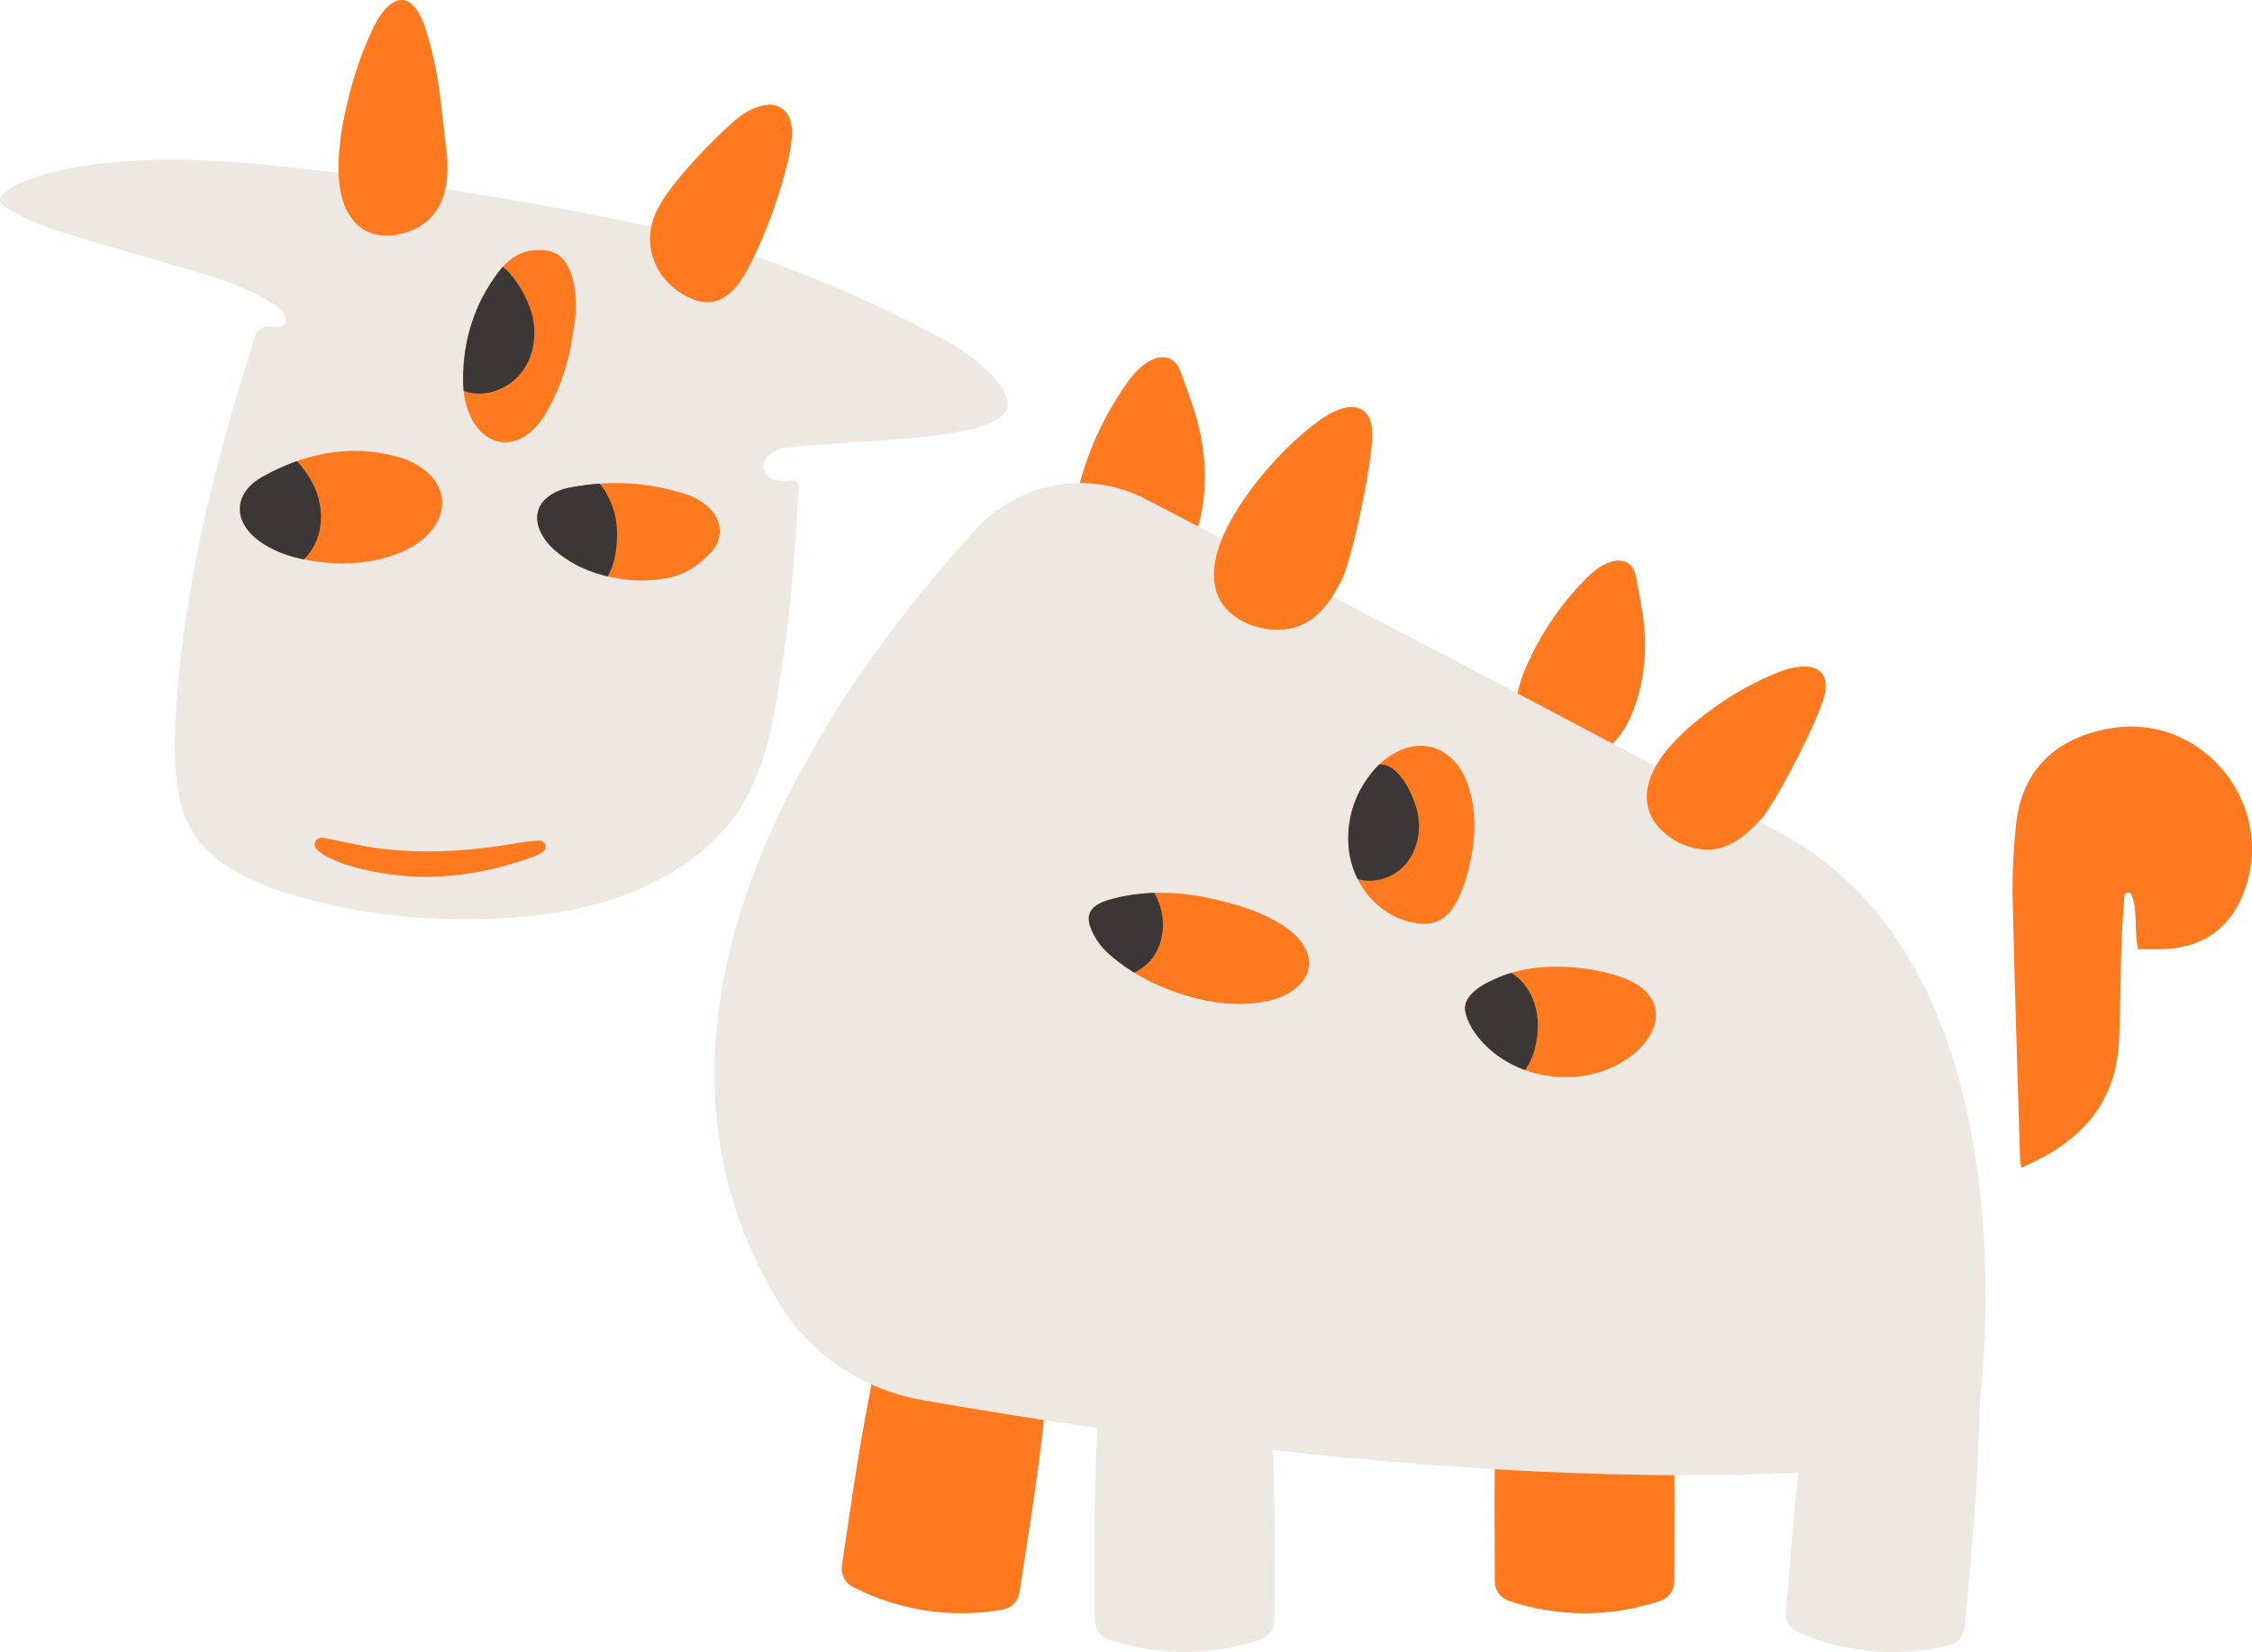 <?xml version="1.0" encoding="UTF-8" standalone="no"?>
<svg
   id="Paleta"
   viewBox="0 0 754.671 553.668"
   version="1.1"
   width="754.671"
   height="553.668"
   xmlns="http://www.w3.org/2000/svg"
   xmlns:svg="http://www.w3.org/2000/svg">
  <defs
     id="defs10">
    <style
       id="style2">.cls-1{fill:none;}.cls-2{fill:#ede9e2;}.cls-3{clip-path:url(#clippath-1);}.cls-4{fill:#ff791f;}.cls-5{fill:#3a3736;}.cls-6{clip-path:url(#clippath);}</style>
    <clipPath
       id="clippath">
      <path
         class="cls-1"
         d="m 332.45,335.12 c -1.23,8.73 -3.88,17.03 -8.13,24.78 -1.59,2.89 -3.45,5.59 -5.98,7.75 -6.23,5.34 -14.04,4.29 -18.59,-2.57 -3.04,-4.59 -3.99,-9.8 -3.98,-15.2 0.03,-13.05 3.73,-24.97 11.55,-35.47 3.04,-4.08 6.72,-7.27 12.28,-7.71 6.3,-0.49 10.06,1.58 12.26,7.57 1.7,4.64 1.83,9.49 1.55,14.35 -0.13,2.17 -0.62,4.33 -0.95,6.49 z m -86.8,75.76 c -6.26,-0.95 -12.26,-2.66 -17.54,-6.27 -9.62,-6.57 -9.62,-16.42 0.55,-22.06 13.81,-7.66 28.59,-10.92 44.36,-6.87 3.53,0.91 6.81,2.34 9.71,4.55 7.1,5.41 8.01,13.68 2.28,20.56 -2.88,3.45 -6.59,5.76 -10.72,7.39 -9.28,3.65 -18.87,4.14 -28.64,2.7 z m 103.03,5.94 c -7.89,-1.12 -14.53,-3.68 -20.39,-8.13 -2.77,-2.1 -5.19,-4.54 -6.64,-7.77 -2.27,-5.08 -0.83,-9.64 3.93,-12.49 1.62,-0.97 3.38,-1.67 5.22,-2.04 13.45,-2.74 26.73,-2.16 39.81,2.12 2.55,0.83 4.88,2.11 6.91,3.88 5.27,4.58 5.78,11.11 0.87,16.08 -3.99,4.03 -8.66,7.18 -14.47,8.15 -5.29,0.89 -10.57,1.02 -15.24,0.21 z"
         id="path4" />
    </clipPath>
    <clipPath
       id="clippath-1">
      <path
         class="cls-1"
         d="m 632.88,513.59 c -1.28,4.91 -2.69,9.17 -5.13,13.04 -2.95,4.67 -6.91,6.43 -12.51,5.6 -12.68,-1.88 -22.22,-13.36 -22.81,-26.78 -0.41,-9.26 2.54,-17.46 8.57,-24.53 0.44,-0.52 0.92,-1.01 1.4,-1.49 11.44,-11.34 25.79,-7.81 30.46,7.58 2.74,9.02 2.01,18.09 0.02,26.58 z m -82.77,11.24 c 7.16,1.73 13.72,4.01 19.71,7.72 2.81,1.74 5.37,3.78 7.25,6.55 3.48,5.14 2.74,10.59 -1.98,14.65 -3.21,2.76 -7.07,4.11 -11.16,4.82 -8.67,1.52 -17.19,0.5 -25.52,-1.98 -8.3,-2.47 -16.1,-6.08 -23,-11.41 -2.94,-2.27 -5.76,-4.69 -7.64,-7.92 -3.85,-6.61 -3.53,-10.79 5.4,-13.15 12.43,-3.29 24.92,-2.47 36.94,0.73 z m 127.56,23.66 c 4.42,1.09 7.95,2.15 11.15,4.08 7.16,4.32 8.67,11.22 4.04,18.21 -2,3.02 -4.63,5.37 -7.64,7.32 -14.68,9.54 -35.86,6.91 -47.77,-5.93 -2.16,-2.32 -3.92,-4.91 -5.11,-7.86 -1.48,-3.66 -0.96,-6.17 1.88,-8.88 1.9,-1.82 4.19,-3.05 6.55,-4.16 10.28,-4.83 21.09,-5.21 32.1,-3.69 1.89,0.26 3.76,0.71 4.8,0.92 z"
         id="path7" />
    </clipPath>
  </defs>
  <path
     class="cls-4"
     d="m 401.262,177.151 c -4.44,12.68 -12.74,18.53 -22.71,17.14 -1.42,-0.2 -2.83,-0.5 -4.19,-0.9 -11.61,-3.44 -16.55,-12.95 -13.62,-26.81 2.96,-13.99 8.85,-26.66 16.91,-38.22 1.9,-2.73 4.12,-5.17 6.81,-6.9 4.8,-3.09 9.3,-2.17 11.2,3.18 2.27,6.37 4.8,12.72 6.31,19.38 2.53,11.17 2.42,22.89 -0.71,33.15 z"
     id="path12" />
  <path
     class="cls-4"
     d="m 545.622,242.041 c -5.92,10.9 -14.35,15.01 -23.22,12.27 -1.26,-0.39 -2.5,-0.87 -3.69,-1.44 -10.08,-4.84 -13.18,-14.25 -8.46,-26.45 4.76,-12.31 11.99,-23 21.05,-32.35 2.14,-2.21 4.51,-4.1 7.22,-5.29 4.83,-2.11 8.79,-0.61 9.74,4.55 1.13,6.14 2.5,12.3 2.89,18.59 0.66,10.55 -1.17,21.23 -5.54,30.11 z"
     id="path14" />
  <path
     class="cls-4"
     d="m 556.362,536.481 v 0 c -16.46,5.55 -34.28,5.55 -50.74,0 v 0 c -2.81,-0.95 -4.71,-3.58 -4.72,-6.55 l -0.06,-25.36 c -0.06,-23.6 0.97,-47.19 3.09,-70.7 l 3.36,-37.38 h 47.4 l 3.36,37.38 c 2.11,23.51 3.14,47.1 3.09,70.7 l -0.06,25.36 c 0,2.97 -1.9,5.6 -4.72,6.55 z"
     id="path16" />
  <path
     class="cls-4"
     d="m 335.972,539.431 v 0 c -17.1,3.02 -34.73,0.35 -50.16,-7.61 v 0 c -2.64,-1.36 -4.12,-4.25 -3.68,-7.18 l 3.74,-25.08 c 3.48,-23.34 8.04,-46.51 13.65,-69.44 l 8.93,-36.46 46.87,7.11 -2.28,37.46 c -1.43,23.56 -3.95,47.04 -7.55,70.36 l -3.86,25.07 c -0.45,2.93 -2.72,5.25 -5.65,5.77 z"
     id="path18" />
  <path
     class="cls-2"
     d="m 253.742,259.671 c 2.18,-5.54 3.83,-11.25 5.01,-17.1 4.99,-24.76 7.28,-49.84 8.65,-75.02 0.1,-1.86 0.93,-3.96 -0.06,-5.53 -1.32,-2.11 -3.77,-0.23 -5.63,-0.83 -0.15,-0.05 -0.31,-0.02 -0.47,-0.04 -3.19,-0.4 -5.02,-1.9 -5.33,-4.36 -0.28,-2.18 1.04,-4.25 3.58,-5.52 2.29,-1.15 4.8,-1.44 7.29,-1.64 7.17,-0.58 14.35,-1.06 21.53,-1.56 11.23,-0.78 22.49,-1.33 33.59,-3.44 4.31,-0.82 8.61,-1.79 12.38,-4.18 3.47,-2.2 4.19,-4.67 2.52,-8.42 -1.42,-3.2 -3.75,-5.75 -6.28,-8.11 -4.96,-4.62 -10.59,-8.32 -16.55,-11.46 -31.99,-16.85 -65.38,-29.97 -100.82,-37.57 -20.67,-4.43 -41.5,-7.95 -62.36,-11.31 -20.11,-3.12 -40.2,-6.31 -60.47,-8.28 -15.59,-1.52 -31.21,-2.35 -46.87,-1.34 -10.8,0.7 -21.49,2.07 -31.81,5.54 -3.57,1.2 -7.09,2.57 -10,5.05 -2.23,1.89 -2.2,3.07 0.16,4.84 1.49,1.12 3.16,2.02 4.83,2.86 4.9,2.48 10.05,4.37 15.29,5.94 15.59,4.66 31.24,9.12 46.81,13.82 7.34,2.22 14.56,4.83 21.2,8.77 2.02,1.2 4.06,2.44 5.28,4.54 1.26,2.18 0.25,4.1 -2.25,4.35 -0.76,0.08 -1.56,-0.09 -2.33,-0.18 q -4,-0.46 -5.17,3.23 c -4.54,14.32 -8.86,28.7 -12.62,43.25 -7.03,27.19 -12.1,54.7 -13.89,82.76 -0.56,8.75 -0.61,17.51 0.71,26.23 1.67,11.05 7.22,19.5 16.67,25.44 6.41,4.03 13.28,7.02 20.5,9.17 27.68,8.27 55.91,10.41 84.54,6.98 16.16,-1.93 31.54,-6.55 45.49,-15.23 12.33,-7.67 21.53,-18.03 26.88,-31.63 z"
     id="path20" />
  <path
     class="cls-4"
     d="m 114.422,43.941 c 2.1,-11.58 5.03,-22.3 9.59,-32.37 1.44,-3.18 3.04,-6.25 5.27,-8.68 3.72,-4.05 7.52,-3.83 10.48,0.57 1.52,2.25 2.47,4.95 3.32,7.71 1.99,6.45 3.35,13.19 4.26,20.09 0.86,6.56 1.56,13.18 2.31,19.78 0.13,1.15 0.2,2.33 0.25,3.5 0.56,12.08 -3.96,19.91 -13.35,23.21 -2.77,0.97 -5.56,1.33 -8.34,1.15 -7.53,-0.48 -12.8,-6.35 -14.29,-15.83 -1.01,-6.48 -0.3,-13.06 0.5,-19.14 z"
     id="path22" />
  <path
     class="cls-4"
     d="m 264.332,52.841 c -2.87,11.93 -7.14,24.46 -13.23,36.34 -1.58,3.07 -3.39,5.99 -5.88,8.41 -3.87,3.74 -8.25,4.71 -13.33,2.57 -10.86,-4.57 -16.61,-15.72 -12.96,-26.83 3.83,-11.69 26.27,-32.41 28.95,-34.29 2.31,-1.62 4.78,-3 7.56,-3.65 5.21,-1.22 8.98,1.33 9.8,6.63 0.51,3.3 -0.18,6.54 -0.91,10.82 z"
     id="path24" />
  <path
     class="cls-4"
     d="m 121.892,283.511 c 17.51,3.09 34.92,1.91 52.29,-1.11 1.99,-0.35 4.02,-0.59 6.04,-0.69 1.1,-0.06 2.27,0.34 2.53,1.64 0.26,1.27 -0.63,2.04 -1.6,2.6 -0.81,0.46 -1.68,0.83 -2.56,1.15 -19.61,7.21 -39.53,9.06 -59.89,3.46 -2.87,-0.79 -5.68,-1.74 -8.35,-3.08 -0.98,-0.49 -1.96,-1 -2.83,-1.66 -1.24,-0.95 -2.69,-2.02 -1.79,-3.85 0.76,-1.55 2.33,-1.29 3.74,-1.03 0.77,0.14 1.52,0.35 2.29,0.51 3.37,0.69 6.75,1.37 10.12,2.06 z"
     id="path26" />
  <g
     class="cls-6"
     clip-path="url(#clippath)"
     id="g36"
     transform="translate(-140.578,-222.839)">
    <rect
       class="cls-4"
       x="147.29"
       y="249.42"
       width="662.63"
       height="388.78"
       transform="rotate(8.62,478.677,443.907)"
       id="rect28" />
    <path
       class="cls-5"
       d="m 213.12,389.7 c -1.08,5.51 -0.49,11.44 2.23,16.34 2.72,4.9 7.71,8.65 13.28,9.29 6.93,0.8 13.95,-3.43 17.2,-9.61 3.25,-6.18 2.92,-13.9 -0.11,-20.19 -2.64,-5.47 -10.41,-15.23 -17.32,-15.04 -8.06,0.23 -13.98,12.58 -15.27,19.19 z"
       id="path30" />
    <path
       class="cls-5"
       d="m 346.9,396.61 c -1.03,-5.52 -3.77,-10.81 -8.11,-14.36 -4.34,-3.55 -10.36,-5.19 -15.78,-3.72 -6.74,1.82 -11.7,8.34 -12.43,15.29 -0.73,6.94 2.43,13.99 7.57,18.71 4.47,4.11 15.3,10.3 21.65,7.57 7.4,-3.19 8.34,-16.85 7.1,-23.48 z"
       id="path32" />
    <path
       class="cls-5"
       d="m 285.89,326.21 c -2.01,5.24 -2.44,11.18 -0.6,16.49 1.84,5.31 6.11,9.84 11.5,11.43 6.7,1.97 14.33,-0.99 18.59,-6.53 4.25,-5.53 5.25,-13.19 3.34,-19.91 -1.66,-5.84 -7.65,-16.79 -14.49,-17.78 -7.98,-1.15 -15.92,10 -18.33,16.3 z"
       id="path34" />
  </g>
  <path
     class="cls-4"
     d="m 716.472,318.091 c -1.37,-6.37 0.06,-12.44 -2.15,-18.17 -0.46,-1.2 -2.29,-1.02 -2.4,0.26 0,0.01 0,0.02 0,0.03 -0.43,5.64 -0.83,11.29 -1.01,16.95 -0.35,10.74 -0.3,21.49 -0.85,32.22 -0.91,17.93 -10.27,30.42 -25.82,38.64 -2.14,1.13 -4.34,2.13 -6.87,3.37 -0.21,-1.28 -0.39,-1.92 -0.41,-2.57 -0.86,-29.19 -1.85,-58.38 -2.48,-87.58 -0.18,-8.29 0.26,-16.64 1.11,-24.89 2.35,-22.58 18.69,-30.49 33.08,-32.49 29.2,-4.06 53.02,24.59 44.1,52.8 -4.46,14.08 -14.48,21.42 -29.29,21.44 -1.74,0 -4.94,0 -7,0 z"
     id="path38" />
  <path
     class="cls-2"
     d="m 327.132,177.241 c -44.87,49.08 -126.68,159.37 -66.29,259.12 10.48,17.31 27.95,29.24 47.87,32.76 65.09,11.51 233.99,37.29 352.48,18.72 0,0 28.67,-158.72 -64.99,-208.97 -67.36,-36.14 -163.61,-86.32 -212.35,-111.65 -19,-9.88 -42.28,-5.78 -56.73,10.02 z"
     id="path40" />
  <path
     class="cls-2"
     d="m 653.152,551.411 v 0 c -16.87,4.11 -34.63,2.58 -50.55,-4.37 v 0 c -2.72,-1.19 -4.38,-3.98 -4.13,-6.93 l 2.12,-25.27 c 1.98,-23.52 5.03,-46.93 9.17,-70.17 l 6.57,-36.95 47.23,4.08 0.13,37.53 c 0.08,23.6 -0.93,47.19 -3.02,70.7 l -2.25,25.26 c -0.26,2.96 -2.38,5.42 -5.26,6.12 z"
     id="path42" />
  <path
     class="cls-2"
     d="m 422.352,549.481 v 0 c -16.46,5.55 -34.28,5.55 -50.74,0 v 0 c -2.81,-0.95 -4.71,-3.58 -4.72,-6.55 l -0.06,-25.36 c -0.06,-23.6 0.97,-47.19 3.09,-70.7 l 3.36,-37.38 h 47.4 l 3.36,37.38 c 2.11,23.51 3.14,47.1 3.09,70.7 l -0.06,25.36 c 0,2.97 -1.9,5.6 -4.72,6.55 z"
     id="path44" />
  <path
     class="cls-4"
     d="m 449.892,193.771 c -6.39,12.97 -13.18,17.7 -23.23,17.21 -4.19,-0.2 -7.99,-1.41 -11.44,-3.47 -9.01,-5.38 -10.88,-15.47 -5.19,-28.22 1.94,-4.35 4.34,-8.43 7.06,-12.31 6.74,-9.6 14.42,-17.9 23.18,-24.69 2.99,-2.32 6.08,-4.34 9.39,-5.34 5.46,-1.64 9.25,0.48 10.11,6.39 1.11,7.57 -6.34,42.8 -9.89,50.44 z"
     id="path46" />
  <path
     class="cls-4"
     d="m 590.562,274.001 c -8.87,9.98 -16.07,12.52 -24.9,9.63 -3.68,-1.21 -6.76,-3.21 -9.33,-5.9 -6.7,-6.99 -5.89,-16.44 2.3,-26.39 2.79,-3.4 5.93,-6.44 9.31,-9.23 8.36,-6.89 17.23,-12.39 26.69,-16.3 3.23,-1.33 6.47,-2.38 9.67,-2.45 5.26,-0.12 8.12,2.7 7.44,8.16 -0.87,7.01 -16.14,36.55 -21.17,42.48 z"
     id="path48" />
  <g
     class="cls-3"
     clip-path="url(#clippath-1)"
     id="g58"
     transform="translate(-140.578,-222.839)">
    <rect
       class="cls-4"
       x="172.29"
       y="258.08"
       width="579.07"
       height="339.76"
       transform="rotate(14.17,461.813,427.977)"
       id="rect50" />
    <path
       class="cls-5"
       d="m 500.27,526.33 c -1.4,4.7 -1.4,9.91 0.56,14.41 1.95,4.5 5.97,8.18 10.77,9.21 5.96,1.28 12.43,-1.8 15.77,-6.91 3.34,-5.1 3.71,-11.84 1.61,-17.57 -1.83,-4.98 -7.77,-14.13 -13.8,-14.54 -7.03,-0.48 -13.22,9.76 -14.91,15.4 z"
       id="path52" />
    <path
       class="cls-5"
       d="m 655.85,564.41 c -0.43,-4.89 -2.36,-9.72 -5.84,-13.18 -3.48,-3.46 -8.57,-5.39 -13.41,-4.57 -6.01,1.02 -10.88,6.27 -12.1,12.25 -1.22,5.98 0.93,12.38 5,16.92 3.54,3.95 12.44,10.25 18.19,8.41 6.71,-2.15 8.68,-13.95 8.16,-19.82 z"
       id="path54" />
    <path
       class="cls-5"
       d="m 587.32,491.84 c -2.19,4.39 -3.07,9.52 -1.92,14.29 1.15,4.77 4.49,9.08 9.04,10.91 5.66,2.28 12.55,0.35 16.72,-4.11 4.17,-4.45 5.68,-11.03 4.59,-17.03 -0.95,-5.22 -5.24,-15.25 -11.1,-16.69 -6.84,-1.68 -14.69,7.35 -17.32,12.63 z"
       id="path56" />
  </g>
</svg>
